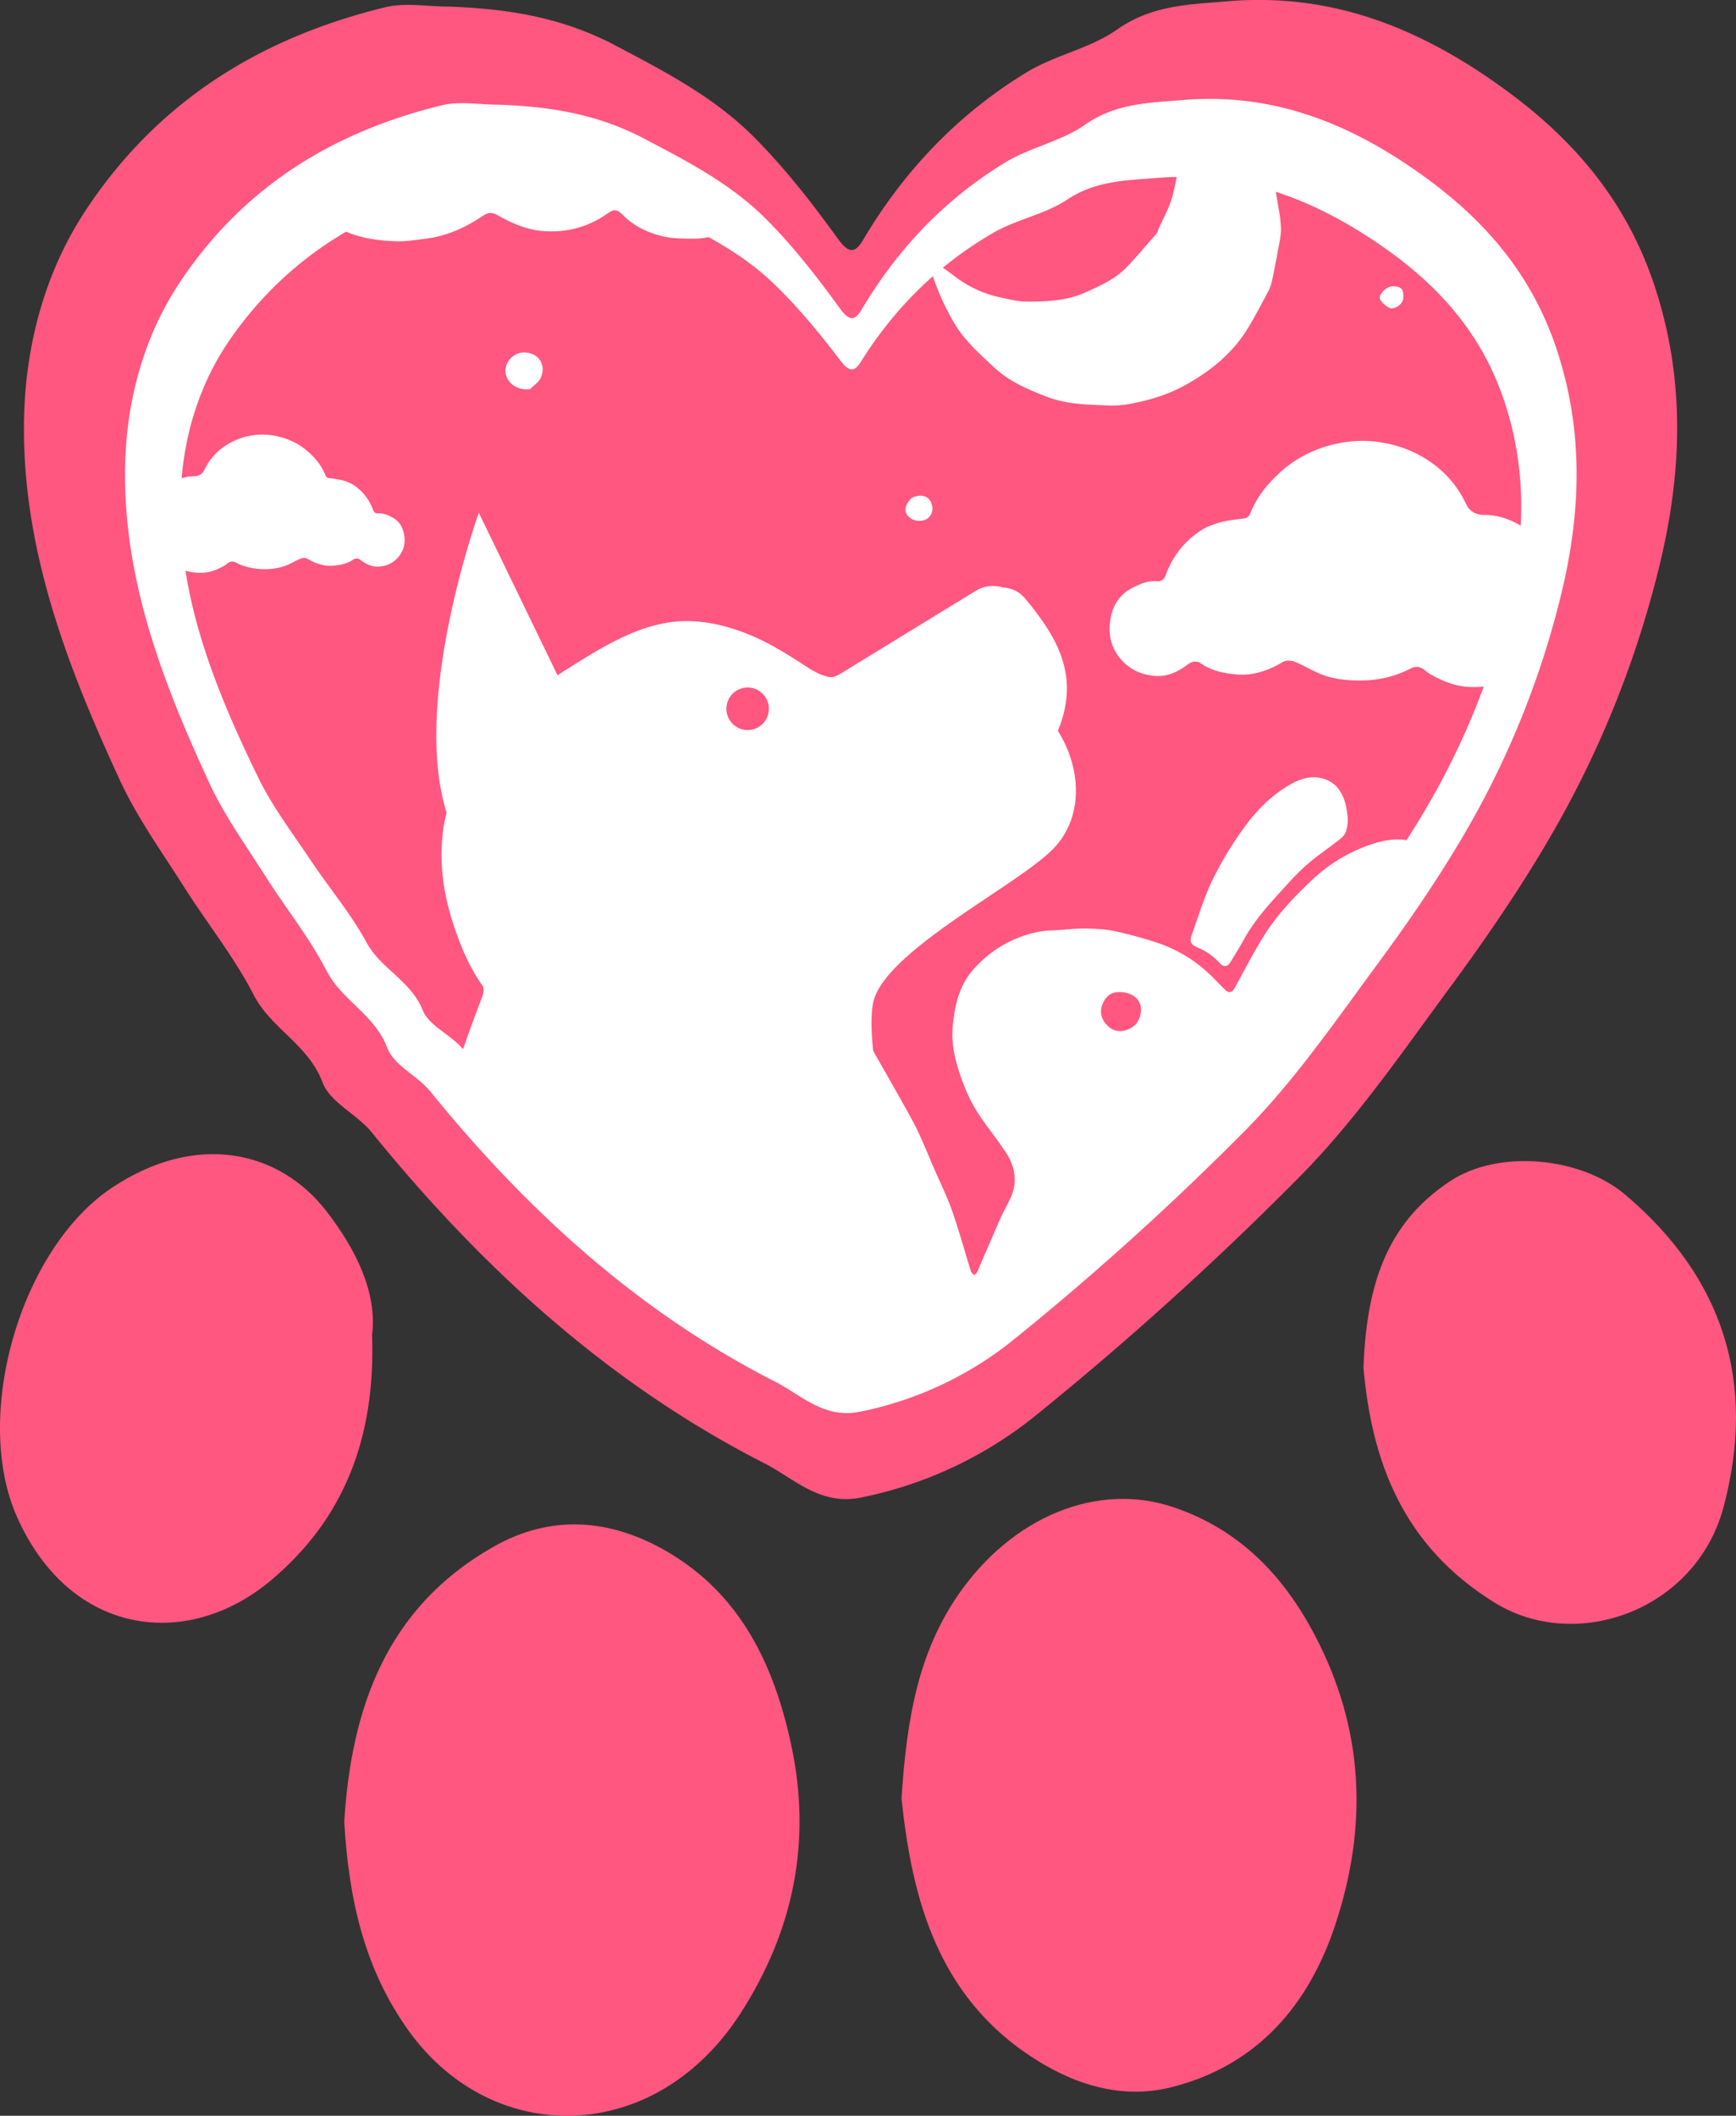 <svg id="Layer_1" data-name="Layer 1" xmlns="http://www.w3.org/2000/svg" viewBox="0 0 1156.79 1409.75"><rect x="0" y="0" width="1156.79" height="1409.75" fill="#333333" stroke="none"/><defs><style>.cls-1{fill:#ff577f;}.cls-2{fill:#fff;}.cls-3{fill:none;}</style></defs><path class="cls-1" d="M394.73,199.52c38.44,1.43,74.63,6.75,111,25.92,33.32,17.57,66,34.5,92.7,61.41,20.26,20.42,38.31,43.55,55.32,67.1,7.37,10.22,11.6,10.17,17,1,27.72-46.78,64.07-84.43,109.24-111.8,18.92-11.46,42-15.7,60-28.34,23.27-16.37,47.94-16.65,73.79-18.84,69.4-5.88,128.76,17.94,185.06,59.08,46.27,33.8,80.94,74.71,99.48,131.15,20.6,62.71,18.19,125,2.48,188.2A676.13,676.13,0,0,1,1131.34,748c-21,36.71-45,71.75-70,105.66-31.67,43-62.39,87.73-99.43,125.23a2146.93,2146.93,0,0,1-175.15,158.56A269.87,269.87,0,0,1,669,1193c-27.09,5.37-44.4-12.88-64.21-23-102.82-52.4-187.6-129.29-261.45-220.37-9.91-12.21-27.67-19.81-32.81-33.33-9.71-25.54-34.21-35.57-46-58.52-13-25.18-30.92-47.47-46.11-71.44-14.81-23.39-31.22-46.09-42.83-71.2-35.3-76.3-65.86-155.48-63.93-241.66,1.08-48.43,13.75-97,41.29-138.57,48.81-73.71,117.71-115,199.18-134.9C365.63,196.69,380.49,199.52,394.73,199.52Z" transform="translate(-95.61 -195.12)"/><path class="cls-2" d="M427.57,264.86c33.75,1.24,65.53,5.91,97.46,22.72,29.25,15.4,58,30.25,81.39,53.84,17.78,17.89,33.64,38.18,48.57,58.82,6.47,9,10.18,8.91,14.93.91,24.33-41,56.25-74,95.91-98,16.61-10.05,36.9-13.77,52.68-24.85,20.43-14.35,42.08-14.6,64.78-16.51,60.94-5.16,113.05,15.73,162.48,51.79,40.63,29.63,71.07,65.5,87.36,115,18.08,55,16,109.57,2.17,165a592.46,592.46,0,0,1-61,152.17c-18.45,32.18-39.53,62.9-61.45,92.63-27.81,37.71-54.78,76.91-87.3,109.79a1884.23,1884.23,0,0,1-153.79,139,237.12,237.12,0,0,1-103.39,48.64c-23.78,4.71-39-11.29-56.37-20.14-90.28-45.94-164.72-113.34-229.56-193.19-8.7-10.71-24.3-17.37-28.81-29.22-8.52-22.39-30-31.19-40.41-51.31-11.39-22.07-27.15-41.61-40.48-62.63-13-20.5-27.42-40.41-37.61-62.42C204.16,650,177.33,580.56,179,505c.95-42.45,12.07-85,36.25-121.47,42.87-64.63,103.36-100.87,174.89-118.28C402,262.37,415.07,264.86,427.57,264.86Z" transform="translate(-95.61 -195.12)"/><path class="cls-1" d="M445.48,316.39c31.17,1.09,60.54,5.19,90,19.95,27,13.52,53.54,26.56,75.19,47.28,16.43,15.71,31.07,33.52,44.87,51.65,6,7.87,9.4,7.83,13.79.8,22.48-36,52-65,88.6-86.07,15.35-8.82,34.09-12.08,48.66-21.81,18.88-12.61,38.88-12.82,59.85-14.51,56.29-4.52,104.44,13.81,150.1,45.48,37.53,26,65.66,57.52,80.7,101,16.71,48.28,14.75,96.22,2,144.88A505.21,505.21,0,0,1,1043,738.63c-17,28.27-36.52,55.24-56.78,81.35-25.68,33.11-50.6,67.53-80.64,96.41a1712.08,1712.08,0,0,1-142.07,122.06A224.21,224.21,0,0,1,668,1081.17c-22,4.14-36-9.91-52.08-17.68-83.4-40.34-152.17-99.53-212.07-169.65-8-9.4-22.44-15.25-26.61-25.66-7.87-19.66-27.75-27.38-37.34-45-10.52-19.39-25.08-36.55-37.39-55-12-18-25.33-35.49-34.75-54.81-28.63-58.75-53.41-119.7-51.85-186C216.75,490,227,452.62,249.36,420.6,289,363.85,344.84,332,410.92,316.74,421.88,314.21,433.93,316.39,445.48,316.39Z" transform="translate(-95.61 -195.12)"/><path class="cls-2" d="M722.27,1081.92c-13.06-32.61-56.21-190.49-43.64-222.78,12.89-33.14,93.21-73.58,117.65-97.3,22-21.38,19.92-55,4.23-79.77,4.46-10.62,6.8-22,5.77-33.8-1.41-15.85-8.9-29.62-18.06-42.19-2.94-4.07-6-8-9.19-11.77h0a20.28,20.28,0,0,0-15.17-7.74,22,22,0,0,0-18.26,2.37l-12,7.33-21.46,13.15q-17.75,10.86-35.49,21.76-8.37,5.12-16.71,10.24l-3.83,2.36-1.19.73c-1.1.53-2.2,1-3.32,1.45l-.79.31c-1,.1-3.85-.22-2.85,0l-1.37-.23c1.55.18-3.29-1.12-4.19-1.54a59,59,0,0,1-5.49-2.81c-.24-.12-1.31-.78-1.91-1.12s-1.25-.81-1.44-.91c-9.39-6.08-18.81-12.16-28.83-17.18-19.49-9.71-42.32-16.08-64.21-12.51-24.84,4-47.28,18.66-68.3,31.77-1.71,1.08-3.36,2.25-5.06,3.36L414.68,536.81S369.59,661.45,393.2,736.6A109.84,109.84,0,0,0,391,747.37c-4,29.36,2.68,55.47,13,80.6a133,133,0,0,0,33.55,47.18c5.54,5.09,9,10.62,12,17.64,4.19,9.74-1.05,36.13,1.81,46.37M602.12,678.85a14.16,14.16,0,1,1,3.15-19.78A14.16,14.16,0,0,1,602.12,678.85Z" transform="translate(-95.61 -195.12)"/><path class="cls-3" d="M415.33,278.09c-12.69,0-25.94-2.39-38,.4-72.67,16.81-134.12,51.79-177.65,114.2C175.12,427.89,163.83,469,162.86,510c-1.71,72.95,25.54,140,57,204.57,10.36,21.25,25,40.48,38.2,60.27,13.55,20.29,29.56,39.16,41.12,60.47,10.55,19.43,32.4,27.92,41.06,49.54,4.58,11.45,20.42,17.88,29.26,28.22,65.87,77.1,141.48,142.18,233.18,186.54,17.67,8.54,33.11,24,57.27,19.44a246.32,246.32,0,0,0,105-47A1884.45,1884.45,0,0,0,921.21,937.84c33-31.75,60.43-69.59,88.67-106,22.27-28.71,43.68-58.37,62.43-89.44a555.91,555.91,0,0,0,61.92-146.93c14-53.51,16.17-106.22-2.2-159.31-16.54-47.78-47.46-82.4-88.73-111-50.21-34.82-103.15-55-165-50-23.06,1.85-45.06,2.09-65.81,15.95-16,10.7-36.63,14.29-53.51,24-40.28,23.17-72.7,55-97.42,94.64-4.82,7.72-8.59,7.77-15.17-.88C631.18,388.89,615.07,369.3,597,352c-23.81-22.78-53-37.11-82.68-52C481.9,283.81,449.62,279.3,415.33,278.09ZM325,1408.84c2.93,52.36,13.69,98.94,43.24,139.83C424.09,1625.9,532,1625,588.83,1537c35.57-55,47.86-114.79,34-179.26-11.45-53.28-33.71-100.28-82.84-128.83-37.22-21.63-76.67-25.14-115.29-3.28C352.42,1266.49,329.7,1334.25,325,1408.84Zm18.53-324.13c3.52-28.5-10.91-57.29-30.27-82.38-31.61-41-87-53.16-143-15.9C109.3,1027,76.91,1138.4,107,1206c35.37,79.36,113.14,88.68,168.44,42.74C324.38,1208,345.94,1153.89,343.55,1084.71Z" transform="translate(-95.61 -195.12)"/><path class="cls-1" d="M325,1408.84c4.68-74.59,27.4-142.35,99.69-183.25,38.62-21.86,78.07-18.35,115.29,3.28,49.13,28.55,71.39,75.55,82.84,128.83,13.85,64.47,1.56,124.23-34,179.26-56.88,88-164.74,88.94-220.57,11.71C338.71,1507.78,328,1461.2,325,1408.84Z" transform="translate(-95.61 -195.12)"/><path class="cls-1" d="M696.34,1393.49c3.4-53.43,11.34-97.32,37.71-135.63,35.76-52,92.87-75.94,144.24-58.24,42.7,14.72,72.11,44.35,93.5,85.13,33.15,63.17,35.22,127.59,13.58,192.89-17.61,53.14-51.67,93.58-108.79,108.1-29.92,7.61-58.71.42-84.81-14.72C720.49,1529.68,703.35,1460.17,696.34,1393.49Z" transform="translate(-95.61 -195.12)"/><path class="cls-1" d="M343.55,1084.71c2.39,69.18-19.17,123.31-68.11,164-55.3,45.94-133.07,36.62-168.44-42.74-30.09-67.55,2.3-179,63.29-219.52,56-37.26,111.38-25.08,143,15.9C332.64,1027.42,347.07,1056.21,343.55,1084.71Z" transform="translate(-95.61 -195.12)"/><path class="cls-1" d="M1004.14,1106.2c2.13-52.6,14-95.19,57.82-124.12,32.1-21.18,86.66-16.39,116.81,9.2,65,55.14,87.52,124.74,65.33,208-18.31,68.78-98.09,97.36-152.53,63.68C1030,1224.88,1009.61,1168.49,1004.14,1106.2Z" transform="translate(-95.61 -195.12)"/><path class="cls-2" d="M440.38,430.8c-6,2.57-9.18,8.71-7.54,14.4,1.78,6.2,8.79,10.43,16,9.14,2.4-2.4,5.66-4.4,7-7.29,2.49-5.29,1.62-10.9-2.6-14.34C450.18,430.18,444.4,429.06,440.38,430.8Z" transform="translate(-95.61 -195.12)"/><path class="cls-2" d="M702.87,527.1c-5.3,5.58-5.42,10.51.54,14a10.86,10.86,0,0,0,9.06.18,8,8,0,0,0,4.2-9.24C715.22,525,708.78,523.88,702.87,527.1Z" transform="translate(-95.61 -195.12)"/><path class="cls-2" d="M1015.06,393.82c.17,2.21,5.37,6.76,7.74,6.77,3.7,0,7.57-3.33,7.86-6.59.57-6.28-1.5-8.29-7.37-8.12C1019.43,386.13,1014.82,390.59,1015.06,393.82Z" transform="translate(-95.61 -195.12)"/><path class="cls-2" d="M1116.21,550.23c-9.35-6.92-19.34-12-31.39-12-5.44,0-9.9-2.1-12.36-7.41a68.68,68.68,0,0,0-21.69-26.47c-12.91-9.59-27.74-14.49-43.72-15.41a81.61,81.61,0,0,0-27.32,3.51,79.23,79.23,0,0,0-33.44,19.6c-7.47,7.16-13.61,15.26-17.48,24.95a5.15,5.15,0,0,1-4.83,3.63,130.41,130.41,0,0,0-15.55,2.53c-3.55,1.37-7.38,2.27-10.6,4.2a58.06,58.06,0,0,0-25.31,30.68c-1,2.86-2.94,4.61-5.79,4.36-6.26-.54-11.6,1.83-16.86,4.59-9.32,4.88-13.65,13.34-14.66,23.17-.85,8.24.8,16.08,6.4,23.14,5.95,7.5,13.38,11,22.44,12.09,8.85,1,16.27-2.41,23.06-7.56,3-2.25,6.14-2.55,8.91-.58,6.77,4.81,14.72,6.3,22.44,7.17,11.45,1.27,22.1-2.33,32.06-8.25,2-1.2,5.63-1,7.94-.08,6.73,2.73,12.94,6.86,19.79,9.13,8.87,3,18.24,3.57,27.66,3.21a71.27,71.27,0,0,0,29.68-7.87c3.89-2,6.75-1,9.75,1.3a25.15,25.15,0,0,0,2.53,2c8.16,4.68,16.71,8.46,26.22,8.94a62.23,62.23,0,0,0,22.44-2.74,489.77,489.77,0,0,0,31.72-86A47.32,47.32,0,0,0,1116.21,550.23Z" transform="translate(-95.61 -195.12)"/><path class="cls-2" d="M311.05,342.17c3.61,1.73,7.29,3.34,10.82,5.21,11.89,6.31,24.84,8.1,38,8.5,6.23.19,12.52-.89,18.75-1.62,14.23-1.67,26.92-7.31,38.65-15.31,3.05-2.08,5.91-2.67,9.47-.66,9.41,5.28,19.24,9.8,30.14,10.73,15.55,1.32,30-2.25,42.91-11.23,5.25-3.64,6.8-3.51,11.31,1,6.89,6.93,15.64,11,24.68,13.44,7.45,2,15.6,1.91,23.43,1.89a40.35,40.35,0,0,0,21.49-6.47,56.85,56.85,0,0,1,5.56-3.21c-18.7-13-39.25-23.19-60.11-33.63-32.85-16.44-65.56-21-100.29-22.23-12.87,0-26.29-2.43-38.5.4-34.44,8-66.26,20.16-95,37.15l1.21,1.07C299.07,332.2,304.63,337.19,311.05,342.17Z" transform="translate(-95.61 -195.12)"/><path class="cls-2" d="M880.24,301.62c.65,8.1-1.33,15.73-3.11,23.22-1.86,7.8-6,15-9.62,23a8,8,0,0,1-1,2.62c-6.45,7.42-12.81,14.93-19.52,22.11-7.89,8.43-18.31,13-28.59,17.6-12,5.31-25,5.9-37.83,5.93-6.87,0-13.82-1.77-20.6-3.33a74.86,74.86,0,0,1-28.13-13.51c-4-3-8.15-6-12.37-8.83-.59-.39-2.85.36-2.87.71-.19,2.25-.52,4.72.2,6.77a172,172,0,0,0,8,20c3.67,7.32,7.5,14.79,12.61,21.1,6.19,7.64,13.6,14.37,20.85,21.09,10.08,9.35,22.46,14.61,35.17,19.47,13.54,5.18,27.63,5.13,41.66,5.79a67.71,67.71,0,0,0,16.13-1.67c11.85-2.36,23.49-6.05,34-11.86,16.6-9.19,31.38-20.94,41.53-37.42,5-8.1,9.36-16.58,13.86-25a27.45,27.45,0,0,0,2.59-7.13c1.5-6.91,2.81-13.86,4.06-20.81.81-4.46,1.88-8.95,1.92-13.43a85.85,85.85,0,0,0-1.64-14.42c-1.3-7.93-2.68-15.86-4.32-23.72-2.29-10.93-7.81-20.55-13.7-29.76a101.24,101.24,0,0,0-8.38-11.08,228.16,228.16,0,0,0-26.32.5c-6.21.49-12.35.89-18.4,1.45.31,1,.77,1.85,1.06,2.82C880.11,283,879.5,292.34,880.24,301.62Z" transform="translate(-95.61 -195.12)"/><path class="cls-2" d="M908.09,836.52c3,3.31,5.42,3,7.74-.83,2.95-4.83,5.92-9.65,8.65-14.6,7.59-13.75,18.25-25.08,28.73-36.53a159.92,159.92,0,0,1,14.36-14.28c6.51-5.5,13.62-10.28,20.33-15.55,1.8-1.42,3.79-3.24,4.47-5.29a24.64,24.64,0,0,0,1.23-9.81c-.71-7.3-2.05-14.54-7.65-20.77a32.61,32.61,0,0,0-4-3c-9.35-5.16-18.63-2.63-26.8,2.08-11.16,6.42-20.26,15.19-28.36,25.68a232.88,232.88,0,0,0-21.92,35.21c-6.36,12.21-10.25,25.73-15,38.77-1.8,5-.86,6.88,4.07,9A39.37,39.37,0,0,1,908.09,836.52Z" transform="translate(-95.61 -195.12)"/><path class="cls-2" d="M405.85,816.61c2.55,10.56,5.48,21,10,30.91,1.74,3.83,2.76,7.53,1,12.05-5.26,13.41-10,27-14.79,40.61-2.05,5.79-4.13,11.61-5.64,17.56-.52,2.06-.92,4.16-1.42,6.24,58.44,61.4,124.35,113.48,201.67,150.88,17.89,8.65,33.54,24.3,58,19.69A249.7,249.7,0,0,0,761.06,1047,1908.72,1908.72,0,0,0,919.32,911c33.47-32.16,61.22-70.5,89.84-107.4,11.45-14.76,22.67-29.78,33.44-45.11a16.11,16.11,0,0,0-3.31-1.76c-9-3.5-18.43-2.55-27.38.16a106.73,106.73,0,0,0-42.75,25.26c-11.88,11.25-23.08,23.15-31.7,37.09-6.9,11.17-12.93,22.89-19.25,34.41-1.47,2.69-3.81,3.34-6.07,1.14-4.12-4-8-8.32-12.24-12.13a93.39,93.39,0,0,0-33.06-19.36,287,287,0,0,0-28.36-7.74c-6.09-1.32-12.46-1.58-18.73-1.78a141.16,141.16,0,0,0-15.21.8c-6.4.49-13,.41-19.15,1.85a77.83,77.83,0,0,0-40.3,23.66c-10.33,11.11-13.4,25-14.67,39.42-.82,9.39.91,18.67,3.62,27.5,2.77,9,6.21,18,11,26.11,6.24,10.56,14.4,19.95,21.09,30.27,5.32,8.21,7.36,17.55,4,27.09-2,5.5-5.25,10.5-7.63,15.87-5.34,12.07-10.46,24.23-15.74,36.31-.37.84-1.36,1.41-2.06,2.1-.71-.84-1.79-1.56-2.09-2.53-4.24-13.54-8-27.25-12.67-40.63-3.49-9.9-8.23-19.37-12.4-29-3.49-8.07-6.71-16.28-10.54-24.19-3.68-7.58-7.94-14.89-12.05-22.27-4.65-8.32-9.39-16.59-14.13-24.87-7-12.14-19.71-35.41-17.24-49.43s8.06-22.63,16-34c8.35-11.95,13.76-19.34,31-34m137.77,96.74c-6.67,3-12.18,1.57-16.37-3.92a12.1,12.1,0,0,1-1.5-12.89c2.05-4.71,5.26-7.56,10.53-7.63,9.07-.12,15.28,4.92,14.88,12.24C855.55,873.55,853.58,877.93,848.29,880.54Z" transform="translate(-95.61 -195.12)"/><path class="cls-2" d="M207.24,519.12c5.25-3.89,10.86-6.73,17.63-6.71,3,0,5.56-1.18,6.94-4.17A38.55,38.55,0,0,1,244,493.38a44.7,44.7,0,0,1,24.55-8.65,45.61,45.61,0,0,1,15.34,2,44.46,44.46,0,0,1,18.78,11,40,40,0,0,1,9.82,14,2.87,2.87,0,0,0,2.7,2,73.28,73.28,0,0,1,8.73,1.42,38.31,38.31,0,0,1,6,2.36,32.59,32.59,0,0,1,14.21,17.23c.59,1.6,1.65,2.59,3.25,2.45,3.52-.31,6.51,1,9.47,2.57,5.24,2.75,7.67,7.49,8.23,13a17.22,17.22,0,0,1-3.59,13,17.79,17.79,0,0,1-12.6,6.79c-5,.58-9.14-1.36-12.95-4.25a4,4,0,0,0-5-.32c-3.8,2.7-8.26,3.54-12.6,4-6.42.72-12.41-1.31-18-4.63a5.74,5.74,0,0,0-4.46,0c-3.78,1.53-7.27,3.85-11.11,5.12a43.62,43.62,0,0,1-15.53,1.81,40.33,40.33,0,0,1-16.67-4.42c-2.18-1.1-3.79-.55-5.47.73a13.9,13.9,0,0,1-1.43,1.13c-4.58,2.63-9.38,4.75-14.72,5a35,35,0,0,1-12.6-1.54,275,275,0,0,1-17.81-48.29A26.41,26.41,0,0,1,207.24,519.12Z" transform="translate(-95.61 -195.12)"/></svg>